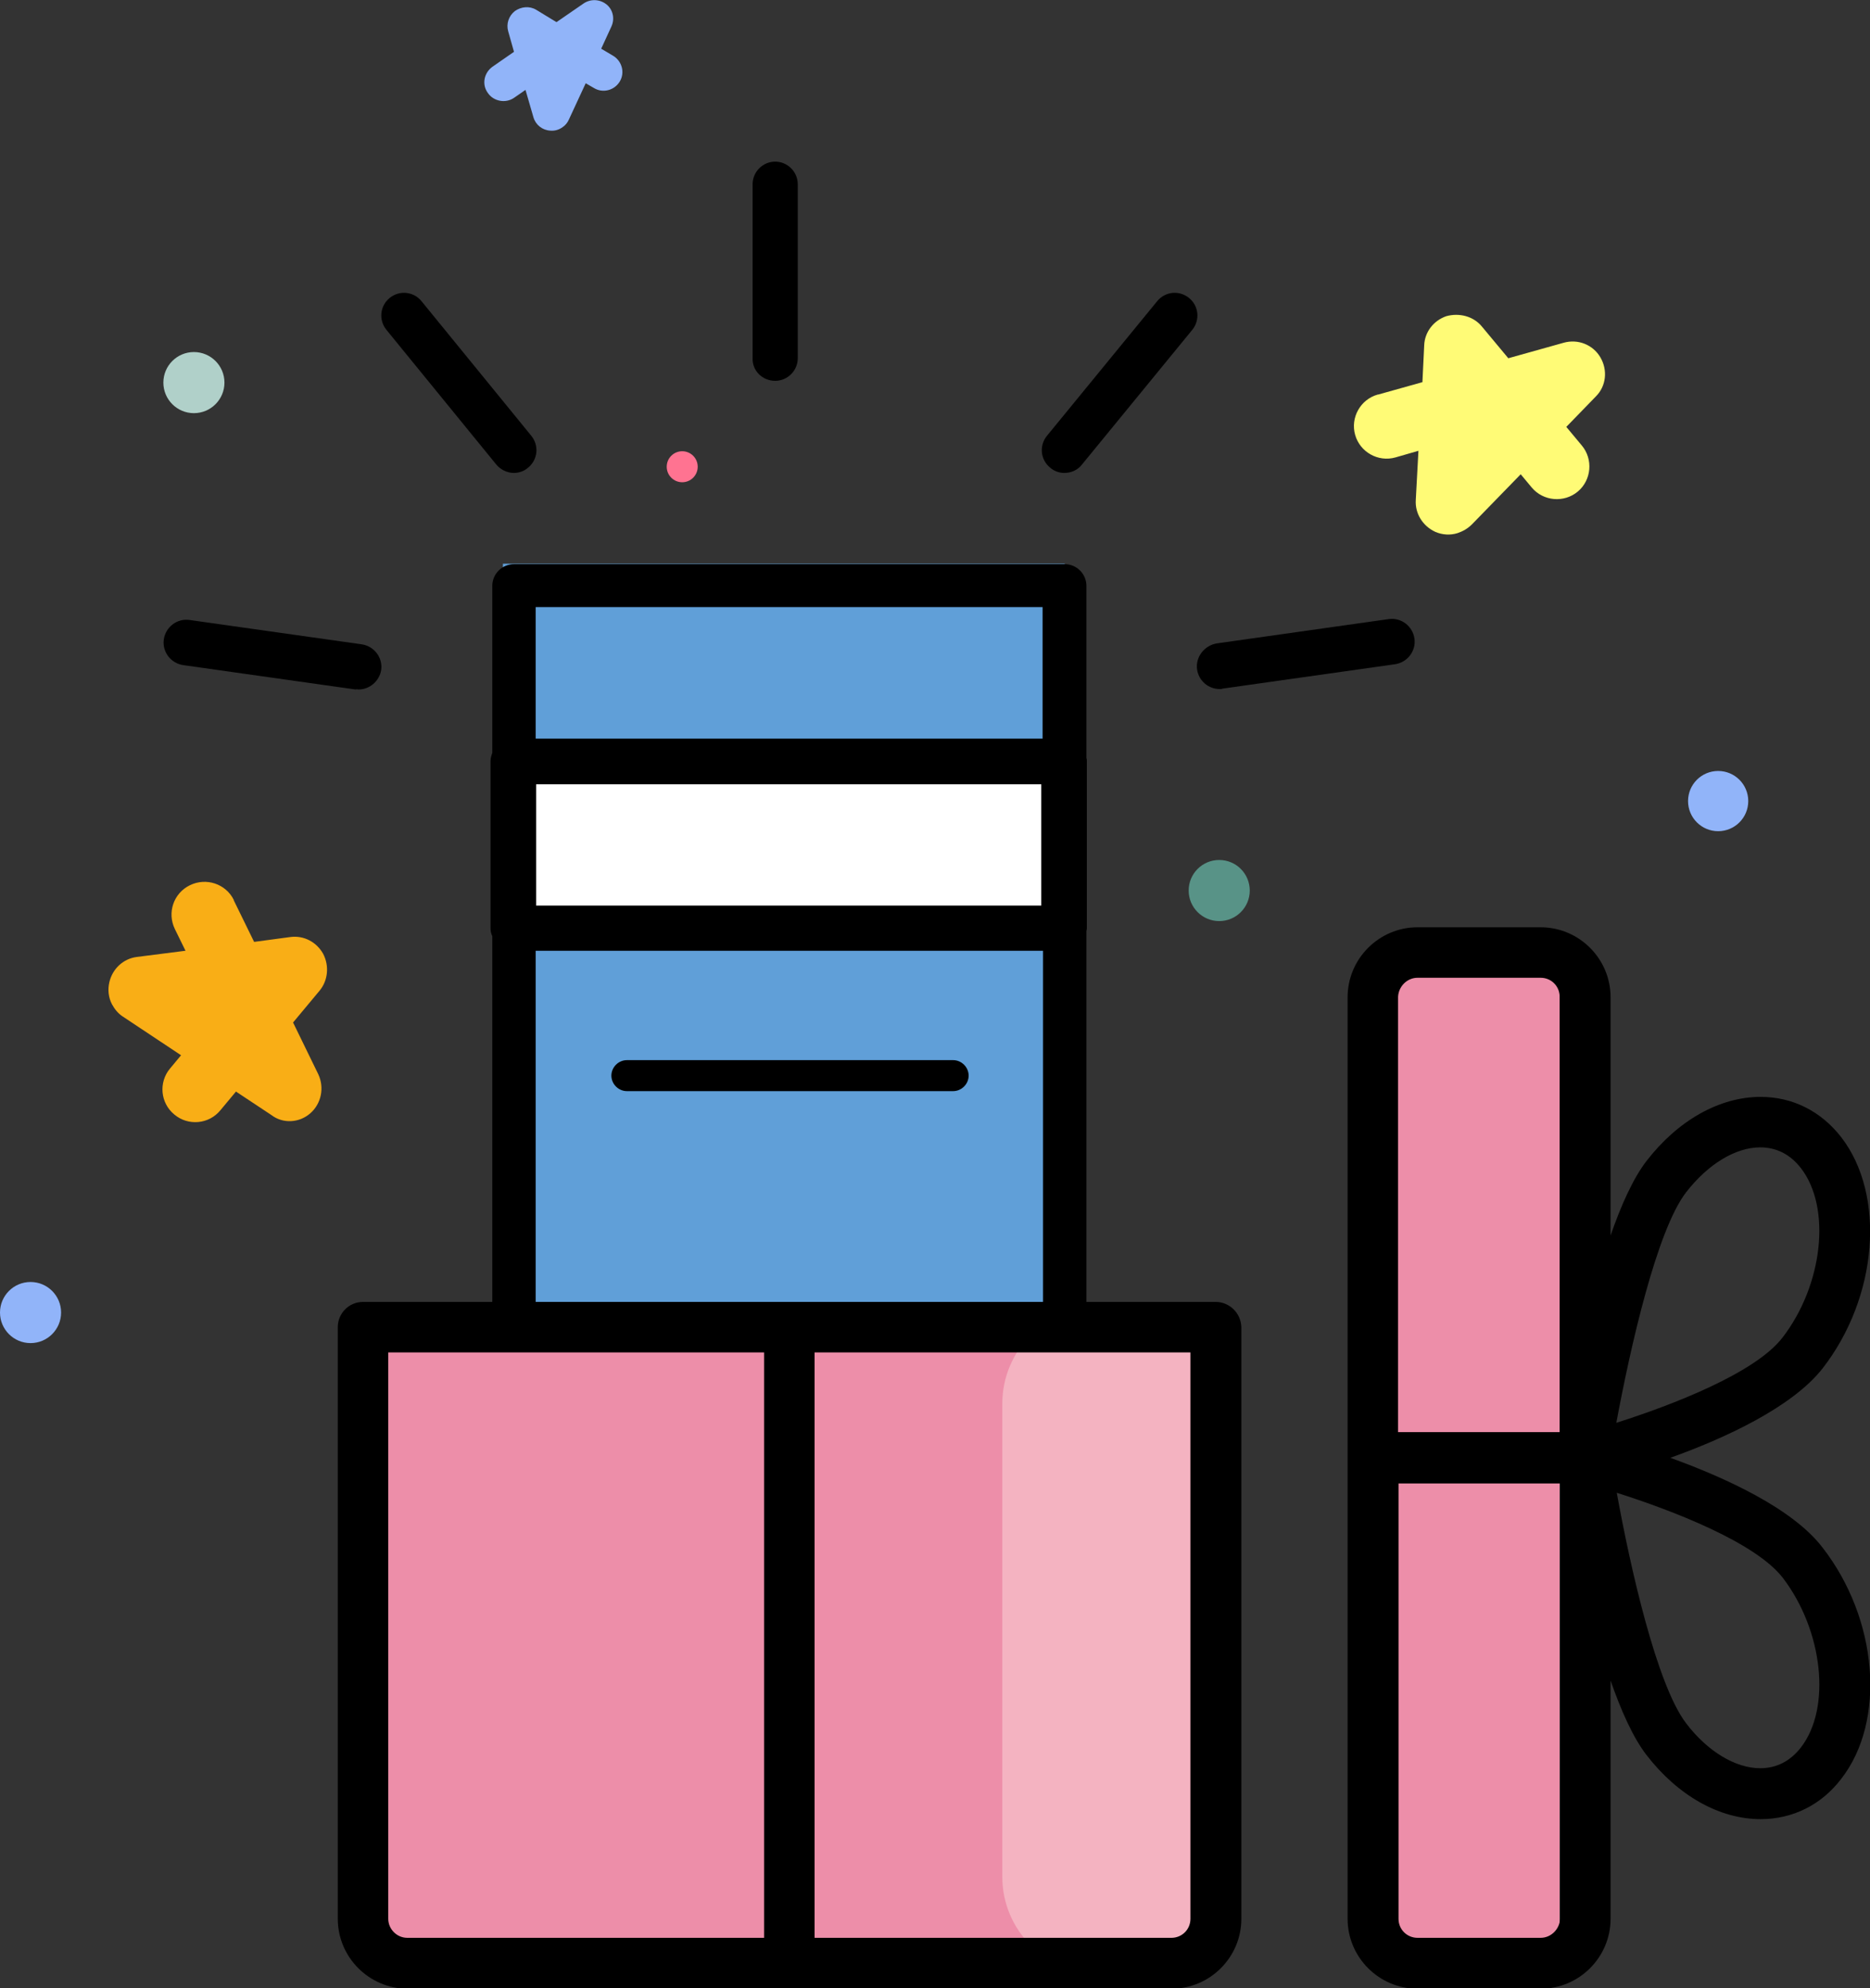 <svg width="270" height="287" viewBox="0 0 270 287" fill="none" xmlns="http://www.w3.org/2000/svg">
<rect x="0" y="0" width="270" height="287" fill="#333333" stroke="none"/>
<g clip-path="url(#clip0_122_917)">
<path d="M231.072 51.583C229.986 49.73 227.813 48.899 225.767 49.474L217.777 51.711L213.942 47.109C212.727 45.639 210.682 45.127 208.828 45.639C206.974 46.278 205.696 47.94 205.632 49.857L205.376 55.163L198.984 56.953C198.984 56.953 198.984 56.953 198.921 56.953C196.428 57.656 194.957 60.276 195.661 62.769C196.364 65.262 198.984 66.732 201.477 66.029L204.801 65.07L204.418 72.165C204.29 74.147 205.44 75.937 207.23 76.768C208.253 77.215 209.403 77.279 210.426 76.959C211.193 76.704 211.896 76.32 212.536 75.681L219.567 68.458L221.165 70.376C222.827 72.357 225.831 72.613 227.813 70.951C229.794 69.289 230.05 66.285 228.388 64.303L226.151 61.619L230.433 57.208C231.903 55.738 232.159 53.437 231.072 51.583Z" fill="#FFFB76"/>
<path d="M44.808 160.694C46.406 159.288 46.854 156.987 45.959 155.069L42.315 147.591L46.151 142.989C47.365 141.518 47.557 139.409 46.662 137.683C45.703 135.957 43.849 134.999 41.932 135.254L36.69 135.957L33.75 129.949C33.75 129.949 33.75 129.949 33.75 129.885C32.599 127.584 29.787 126.625 27.422 127.776C25.057 128.926 24.098 131.739 25.249 134.104L26.783 137.236L19.751 138.131C17.77 138.386 16.236 139.857 15.788 141.774C15.533 142.861 15.661 144.011 16.172 144.97C16.555 145.673 17.067 146.312 17.77 146.76L26.143 152.321L24.546 154.239C22.884 156.22 23.139 159.224 25.185 160.886C27.166 162.548 30.171 162.292 31.832 160.247L34.07 157.562L39.183 160.95C40.845 162.228 43.21 162.101 44.808 160.694Z" fill="#F9AE16"/>
<path d="M65.454 284.891H165.043C172.841 284.891 179.169 278.563 179.169 270.764V202.69C179.169 194.892 172.841 188.563 165.043 188.563H65.454C57.656 188.563 51.328 194.892 51.328 202.69V270.764C51.328 278.563 57.656 284.891 65.454 284.891Z" fill="#ED8EA9"/>
<path d="M158.715 284.891H162.038C169.773 284.891 176.037 278.626 176.037 270.892V202.626C176.037 194.891 169.773 188.627 162.038 188.627H158.715C150.98 188.627 144.716 194.891 144.716 202.626V270.892C144.716 278.626 150.98 284.891 158.715 284.891Z" fill="#F4B3C1"/>
<path d="M87.571 0.639C86.612 -0.128 85.27 -0.192 84.247 0.511L80.348 3.196L77.408 1.406C76.449 0.831 75.234 0.959 74.339 1.598C73.445 2.301 73.061 3.452 73.381 4.538L74.212 7.479L71.079 9.652C69.865 10.547 69.545 12.209 70.44 13.423C71.271 14.638 72.997 14.957 74.212 14.126L75.874 12.976L77.024 16.939C77.344 18.025 78.302 18.792 79.453 18.856C80.092 18.92 80.731 18.729 81.243 18.345C81.626 18.089 81.946 17.706 82.138 17.258L84.567 12.017L85.781 12.72C87.06 13.487 88.722 13.04 89.489 11.761C90.256 10.483 89.808 8.821 88.53 8.054L86.804 7.031L88.274 3.835C88.785 2.749 88.53 1.406 87.571 0.639Z" fill="#91B4F9"/>
<path d="M248.075 119.978C250.476 119.978 252.422 118.032 252.422 115.631C252.422 113.23 250.476 111.284 248.075 111.284C245.675 111.284 243.729 113.23 243.729 115.631C243.729 118.032 245.675 119.978 248.075 119.978Z" fill="#91B4F9"/>
<path d="M4.411 193.869C6.846 193.869 8.821 191.894 8.821 189.458C8.821 187.022 6.846 185.048 4.411 185.048C1.975 185.048 0 187.022 0 189.458C0 191.894 1.975 193.869 4.411 193.869Z" fill="#91B4F9"/>
<path d="M27.997 59.637C30.433 59.637 32.408 57.663 32.408 55.227C32.408 52.791 30.433 50.816 27.997 50.816C25.561 50.816 23.587 52.791 23.587 55.227C23.587 57.663 25.561 59.637 27.997 59.637Z" fill="#B0D0C9"/>
<path d="M176.037 132.953C178.473 132.953 180.447 130.979 180.447 128.543C180.447 126.107 178.473 124.132 176.037 124.132C173.601 124.132 171.626 126.107 171.626 128.543C171.626 130.979 173.601 132.953 176.037 132.953Z" fill="#589387"/>
<path d="M98.501 69.609C99.737 69.609 100.739 68.607 100.739 67.371C100.739 66.136 99.737 65.134 98.501 65.134C97.266 65.134 96.264 66.136 96.264 67.371C96.264 68.607 97.266 69.609 98.501 69.609Z" fill="#FF7391"/>
<path d="M153.729 81.37H72.614V187.924H153.729V81.37Z" fill="#609FD8"/>
<path d="M153.729 109.047H72.614V133.848H153.729V109.047Z" fill="white"/>
<path d="M225.192 140.368H198.473V284.891H225.192V140.368Z" fill="#ED8EA9"/>
<path d="M175.526 187.924H156.861V134.487C156.861 134.296 156.925 134.168 156.925 133.976V109.942C156.925 109.75 156.925 109.559 156.861 109.431V84.566C156.861 82.84 155.455 81.434 153.729 81.434H74.212C72.486 81.434 71.08 82.84 71.08 84.566V108.664C70.952 109.047 70.824 109.431 70.824 109.878V133.912C70.824 134.359 70.888 134.743 71.08 135.126V187.924H52.415C50.369 187.924 48.771 189.586 48.771 191.568V276.965C48.771 282.526 53.31 287.064 58.871 287.064H169.134C174.695 287.064 179.233 282.526 179.233 276.965V191.568C179.169 189.522 177.507 187.924 175.526 187.924ZM150.533 87.634V106.618H77.344V87.634H150.533ZM150.341 113.202V130.716H77.408V113.202H150.341ZM77.344 137.236H150.597V187.924H77.344V137.236ZM56.058 276.965V195.211H110.327V279.713H58.807C57.273 279.713 56.058 278.435 56.058 276.965ZM171.882 276.965C171.882 278.499 170.668 279.713 169.134 279.713H117.614V195.211H171.882V276.965Z" fill="black"/>
<path d="M241.172 210.424C249.034 207.612 258.75 203.137 263.161 197.512C271.151 187.221 272.301 172.52 265.845 164.146C262.905 160.375 258.814 158.329 254.212 158.329C248.267 158.329 242.259 161.717 237.72 167.598C235.803 170.091 234.077 173.926 232.543 178.336V143.947C232.543 138.386 228.004 133.848 222.443 133.848H204.673C199.112 133.848 194.574 138.386 194.574 143.947V276.965C194.574 282.526 199.112 287.064 204.673 287.064H222.443C228.004 287.064 232.543 282.526 232.543 276.965V242.576C234.077 246.986 235.803 250.821 237.72 253.314C242.259 259.195 248.267 262.583 254.212 262.583C258.814 262.583 262.969 260.537 265.845 256.766C272.365 248.392 271.151 233.691 263.161 223.4C258.814 217.711 249.098 213.3 241.172 210.424ZM243.473 172.072C246.605 168.045 250.568 165.616 254.148 165.616C256.513 165.616 258.494 166.639 260.029 168.62C264.439 174.309 263.225 185.495 257.344 193.102C253.381 198.215 241.428 202.818 233.374 205.374C235.355 194.7 239.19 177.569 243.473 172.072ZM204.673 141.135H222.443C223.977 141.135 225.192 142.349 225.192 143.883V206.717H201.861V143.883C201.925 142.413 203.139 141.135 204.673 141.135ZM222.443 279.713H204.673C203.139 279.713 201.925 278.499 201.925 276.965V214.131H225.256V276.965C225.192 278.435 223.977 279.713 222.443 279.713ZM260.029 252.228C258.494 254.209 256.513 255.232 254.148 255.232C250.568 255.232 246.541 252.803 243.473 248.776C239.19 243.215 235.355 226.084 233.438 215.474C241.492 218.03 253.445 222.633 257.408 227.746C263.225 235.353 264.439 246.539 260.029 252.228Z" fill="black"/>
<path d="M111.925 54.971C113.715 54.971 115.185 53.501 115.185 51.711V26.591C115.185 24.801 113.715 23.331 111.925 23.331C110.135 23.331 108.665 24.801 108.665 26.591V51.711C108.601 53.501 110.071 54.971 111.925 54.971Z" fill="black"/>
<path d="M153.665 68.266C154.624 68.266 155.582 67.883 156.222 67.052L172.138 47.62C173.288 46.214 173.097 44.169 171.69 43.018C170.284 41.867 168.239 42.059 167.088 43.465L151.172 62.897C150.021 64.303 150.213 66.349 151.619 67.499C152.195 68.011 152.962 68.266 153.665 68.266Z" fill="black"/>
<path d="M172.841 96.647C173.097 98.309 174.503 99.459 176.101 99.459C176.229 99.459 176.42 99.459 176.548 99.395L201.413 95.88C203.203 95.624 204.482 93.962 204.226 92.172C203.97 90.383 202.308 89.104 200.518 89.36L175.653 92.875C173.864 93.195 172.585 94.857 172.841 96.647Z" fill="black"/>
<path d="M71.655 67.052C72.294 67.819 73.253 68.266 74.212 68.266C74.915 68.266 75.682 68.011 76.257 67.499C77.663 66.349 77.855 64.303 76.705 62.897L60.852 43.465C59.702 42.059 57.656 41.867 56.25 43.018C54.844 44.169 54.652 46.214 55.803 47.62L71.655 67.052Z" fill="black"/>
<path d="M51.776 99.523C53.374 99.523 54.78 98.309 55.036 96.711C55.291 94.921 54.013 93.259 52.223 93.003L27.358 89.488C25.568 89.232 23.906 90.51 23.651 92.3C23.395 94.09 24.673 95.752 26.463 96.007L51.328 99.523C51.456 99.459 51.648 99.523 51.776 99.523Z" fill="black"/>
<path d="M137.621 157.498H90.511C89.297 157.498 88.274 156.476 88.274 155.261C88.274 154.047 89.297 153.024 90.511 153.024H137.621C138.835 153.024 139.858 154.047 139.858 155.261C139.858 156.476 138.835 157.498 137.621 157.498Z" fill="black"/>
</g>
<defs>
<clipPath id="clip0_122_917">
<rect width="270" height="287" fill="white"/>
</clipPath>
</defs>
</svg>

